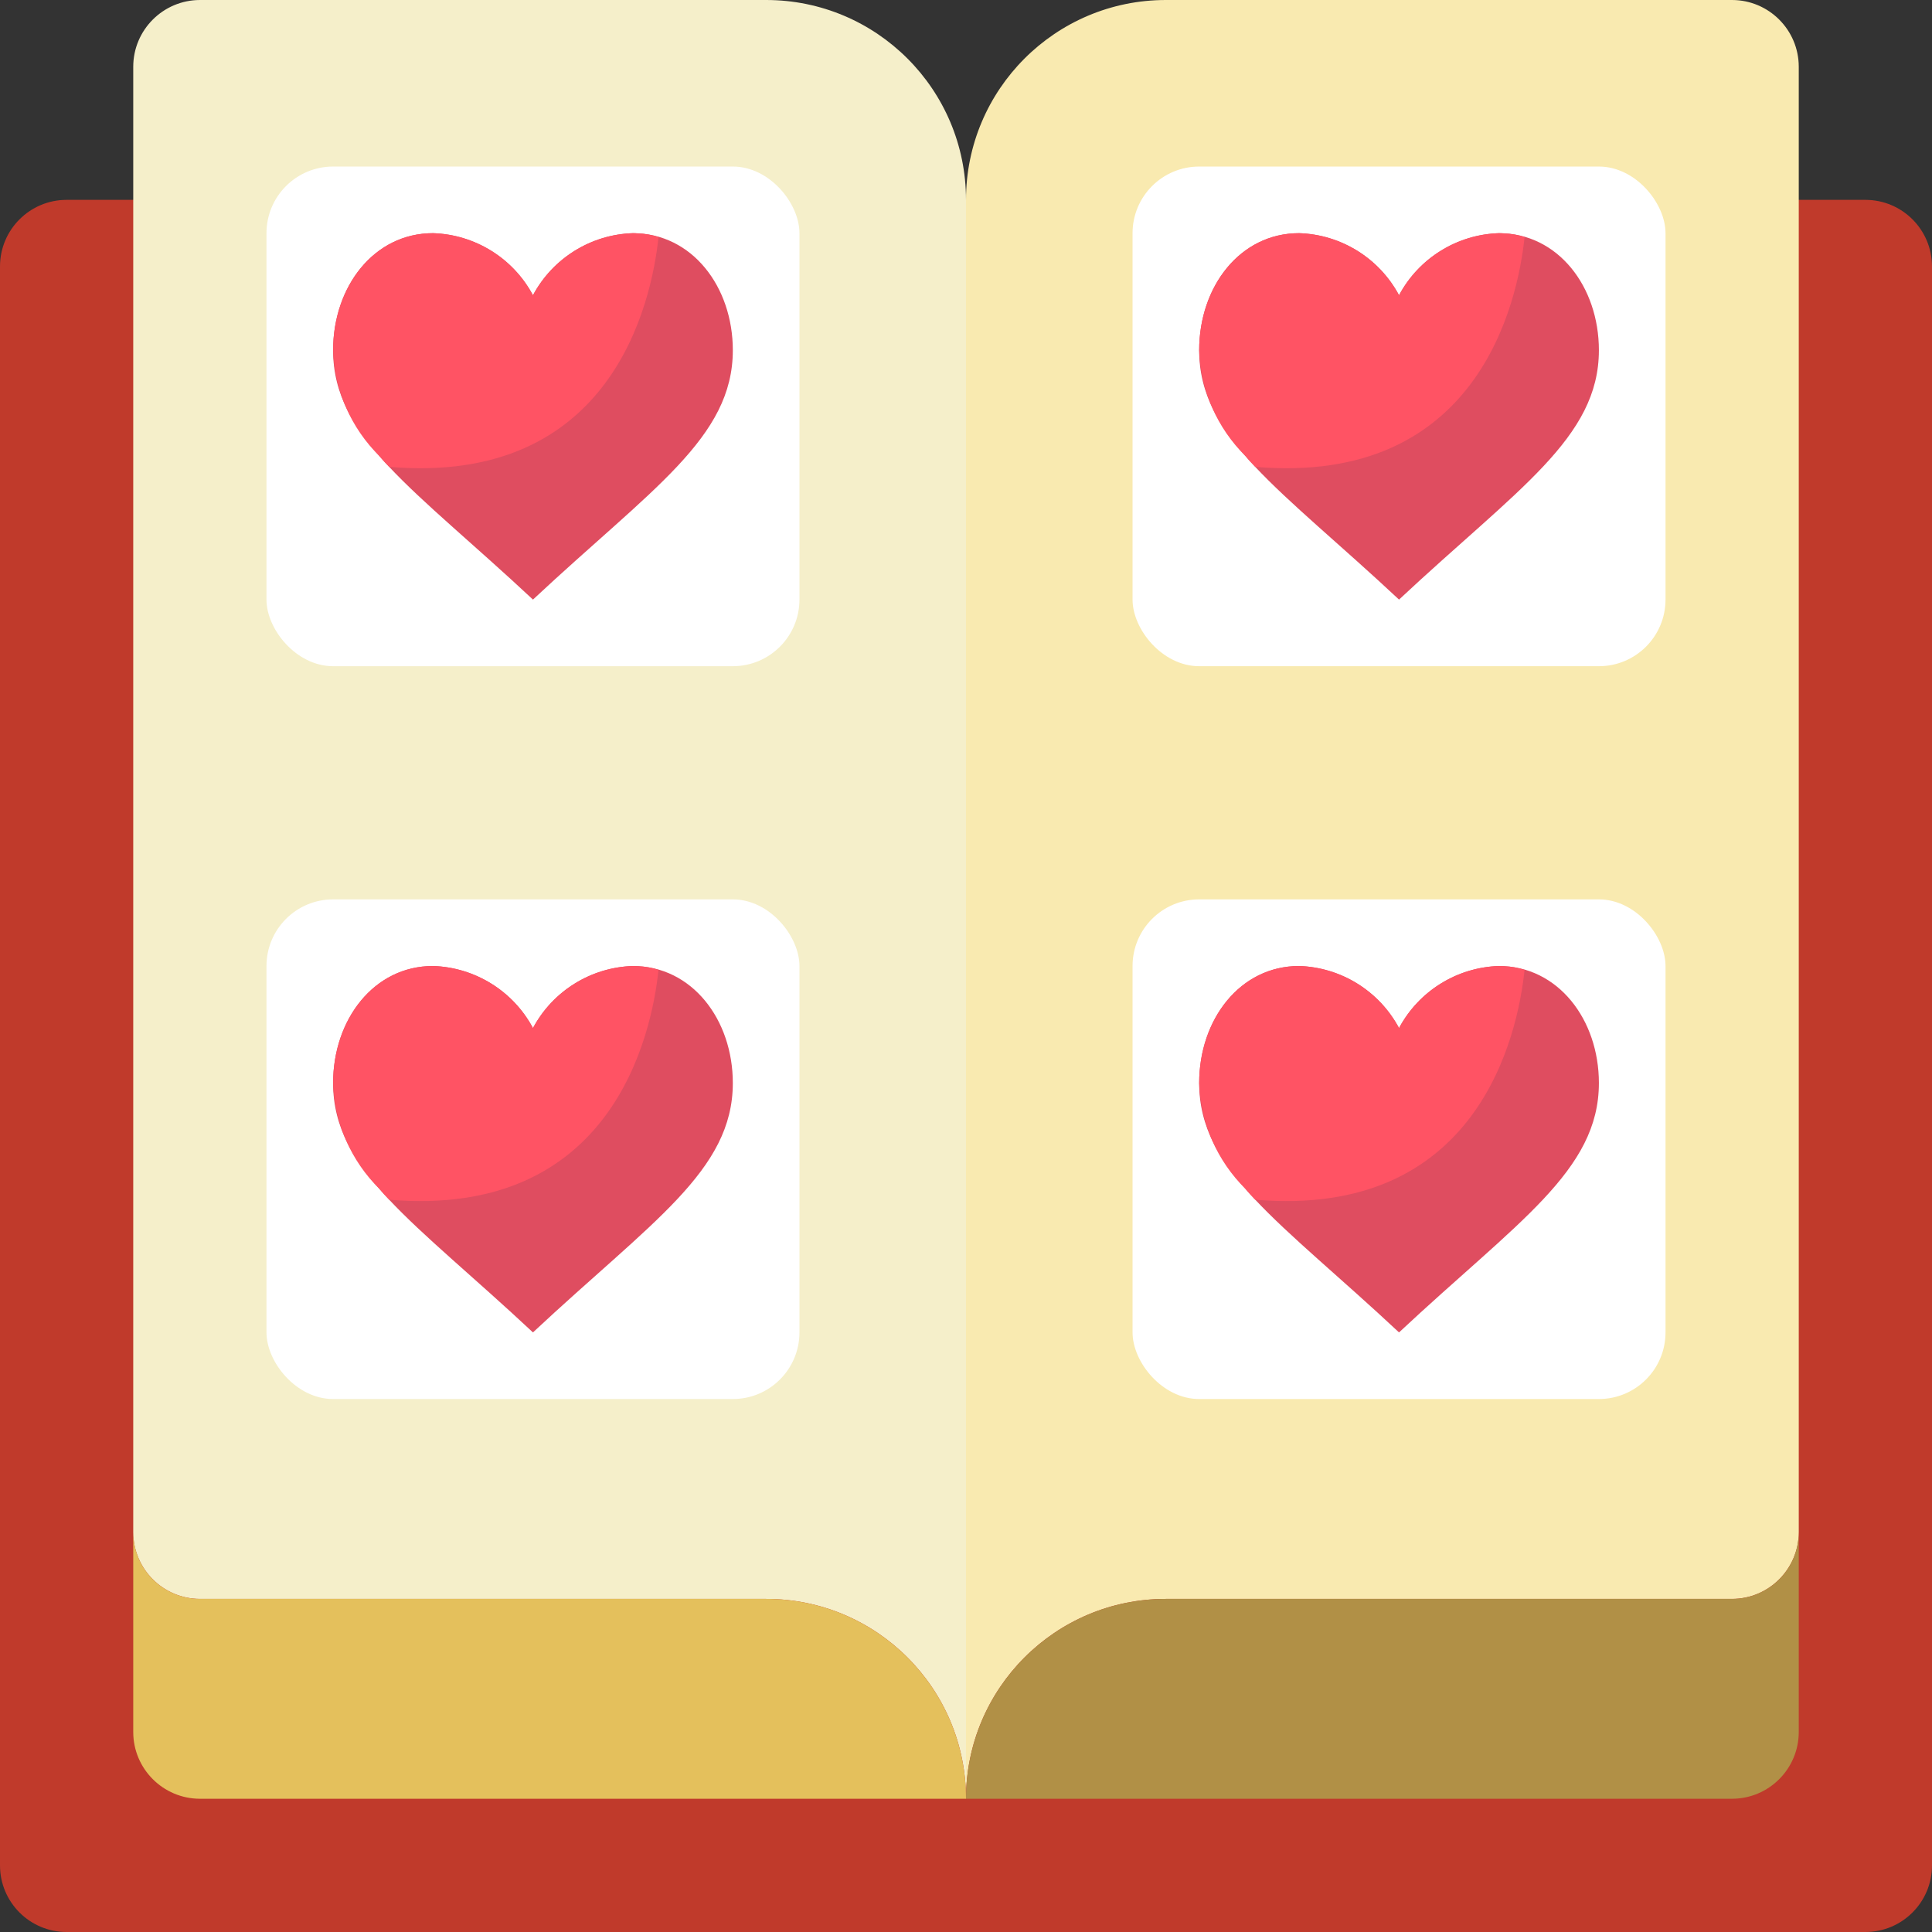 <svg height="512" viewBox="0 0 58 58" width="512" xmlns="http://www.w3.org/2000/svg"><rect x="0" y="0" width="58" height="58" fill="#333333" stroke="none"/><g id="Page-1" fill="none" fill-rule="evenodd"><g id="054---Photo-Album" fill-rule="nonzero"><path id="Shape" d="m4 6h-2c-1.105 0-2 .895-2 2v48c0 1.105.895 2 2 2h54c1.105 0 2-.895 2-2v-48c0-1.105-.895-2-2-2h-2" fill="#c03a2b"/><path id="Shape" d="m29 6v48c0-3.314-2.686-6-6-6h-17c-1.103-.003-1.997-.897-2-2v-44c.003-1.103.897-1.997 2-2h17c3.314 0 6 2.686 6 6z" fill="#f5efca"/><path id="Shape" d="m29 54h-23c-1.103-.003-1.997-.897-2-2v-6c.003 1.103.897 1.997 2 2h17c3.314 0 6 2.686 6 6z" fill="#e4c05c"/><path id="Shape" d="m54 2v44c-.003 1.103-.897 1.997-2 2h-17c-3.314 0-6 2.686-6 6v-48c0-3.314 2.686-6 6-6h17c1.103.003 1.997.897 2 2z" fill="#f9eab0"/><path id="Shape" d="m54 46v6c-.003 1.103-.897 1.997-2 2h-23c0-3.314 2.686-6 6-6h17c1.103-.003 1.997-.897 2-2z" fill="#b19046"/><g fill="#fff"><rect id="Rectangle-path" height="15" rx="2" width="16" x="8" y="27"/><rect id="Rectangle-path" height="15" rx="2" width="16" x="34" y="27"/><rect id="Rectangle-path" height="15" rx="2" width="16" x="8" y="5"/><rect id="Rectangle-path" height="15" rx="2" width="16" x="34" y="5"/></g><path id="Shape" d="m16 8.863c.595-1.113 1.739-1.823 3-1.863 1.776 0 3 1.608 3 3.514 0 2.635-2.442 4.159-6 7.486-3.558-3.327-6-4.851-6-7.486 0-1.906 1.224-3.514 3-3.514 1.261.04 2.405.75 3 1.863z" fill="#df4d60"/><path id="Shape" d="m19.769 7.116c-.207 1.974-1.4 7.468-8.084 6.9-.104-.103-.202-.211-.294-.324-.854-.842-1.352-1.979-1.391-3.178 0-1.905 1.222-3.514 3-3.514 1.261.04 2.406.751 3 1.864.594-1.113 1.739-1.824 3-1.864.045-.001.091.001.136.006.215.006.428.044.633.11z" fill="#ff5364"/><path id="Shape" d="m42 8.863c.595-1.113 1.739-1.823 3-1.863 1.776 0 3 1.608 3 3.514 0 2.635-2.442 4.159-6 7.486-3.558-3.327-6-4.851-6-7.486 0-1.906 1.224-3.514 3-3.514 1.261.04 2.405.75 3 1.863z" fill="#df4d60"/><path id="Shape" d="m45.769 7.116c-.207 1.974-1.4 7.468-8.084 6.9-.104-.103-.202-.211-.294-.324-.854-.842-1.352-1.979-1.391-3.178 0-1.905 1.222-3.514 3-3.514 1.261.04 2.406.751 3 1.864.594-1.113 1.739-1.824 3-1.864.045-.001.091.001.136.006.215.006.428.044.633.11z" fill="#ff5364"/><path id="Shape" d="m16 30.863c.595-1.113 1.739-1.823 3-1.863 1.776 0 3 1.608 3 3.514 0 2.635-2.442 4.159-6 7.486-3.558-3.327-6-4.851-6-7.486 0-1.906 1.224-3.514 3-3.514 1.261.04 2.405.75 3 1.863z" fill="#df4d60"/><path id="Shape" d="m19.769 29.116c-.207 1.974-1.4 7.468-8.084 6.9-.104-.103-.202-.211-.294-.324-.854-.842-1.352-1.979-1.391-3.178 0-1.905 1.222-3.514 3-3.514 1.261.04 2.406.751 3 1.864.594-1.113 1.739-1.824 3-1.864.045-.001.091.001.136.006.215.006.428.044.633.11z" fill="#ff5364"/><path id="Shape" d="m42 30.863c.595-1.113 1.739-1.823 3-1.863 1.776 0 3 1.608 3 3.514 0 2.635-2.442 4.159-6 7.486-3.558-3.327-6-4.851-6-7.486 0-1.906 1.224-3.514 3-3.514 1.261.04 2.405.75 3 1.863z" fill="#df4d60"/><path id="Shape" d="m45.769 29.116c-.207 1.974-1.4 7.468-8.084 6.9-.104-.103-.202-.211-.294-.324-.854-.842-1.352-1.979-1.391-3.178 0-1.905 1.222-3.514 3-3.514 1.261.04 2.406.751 3 1.864.594-1.113 1.739-1.824 3-1.864.045-.001.091.001.136.006.215.006.428.044.633.11z" fill="#ff5364"/></g></g></svg>